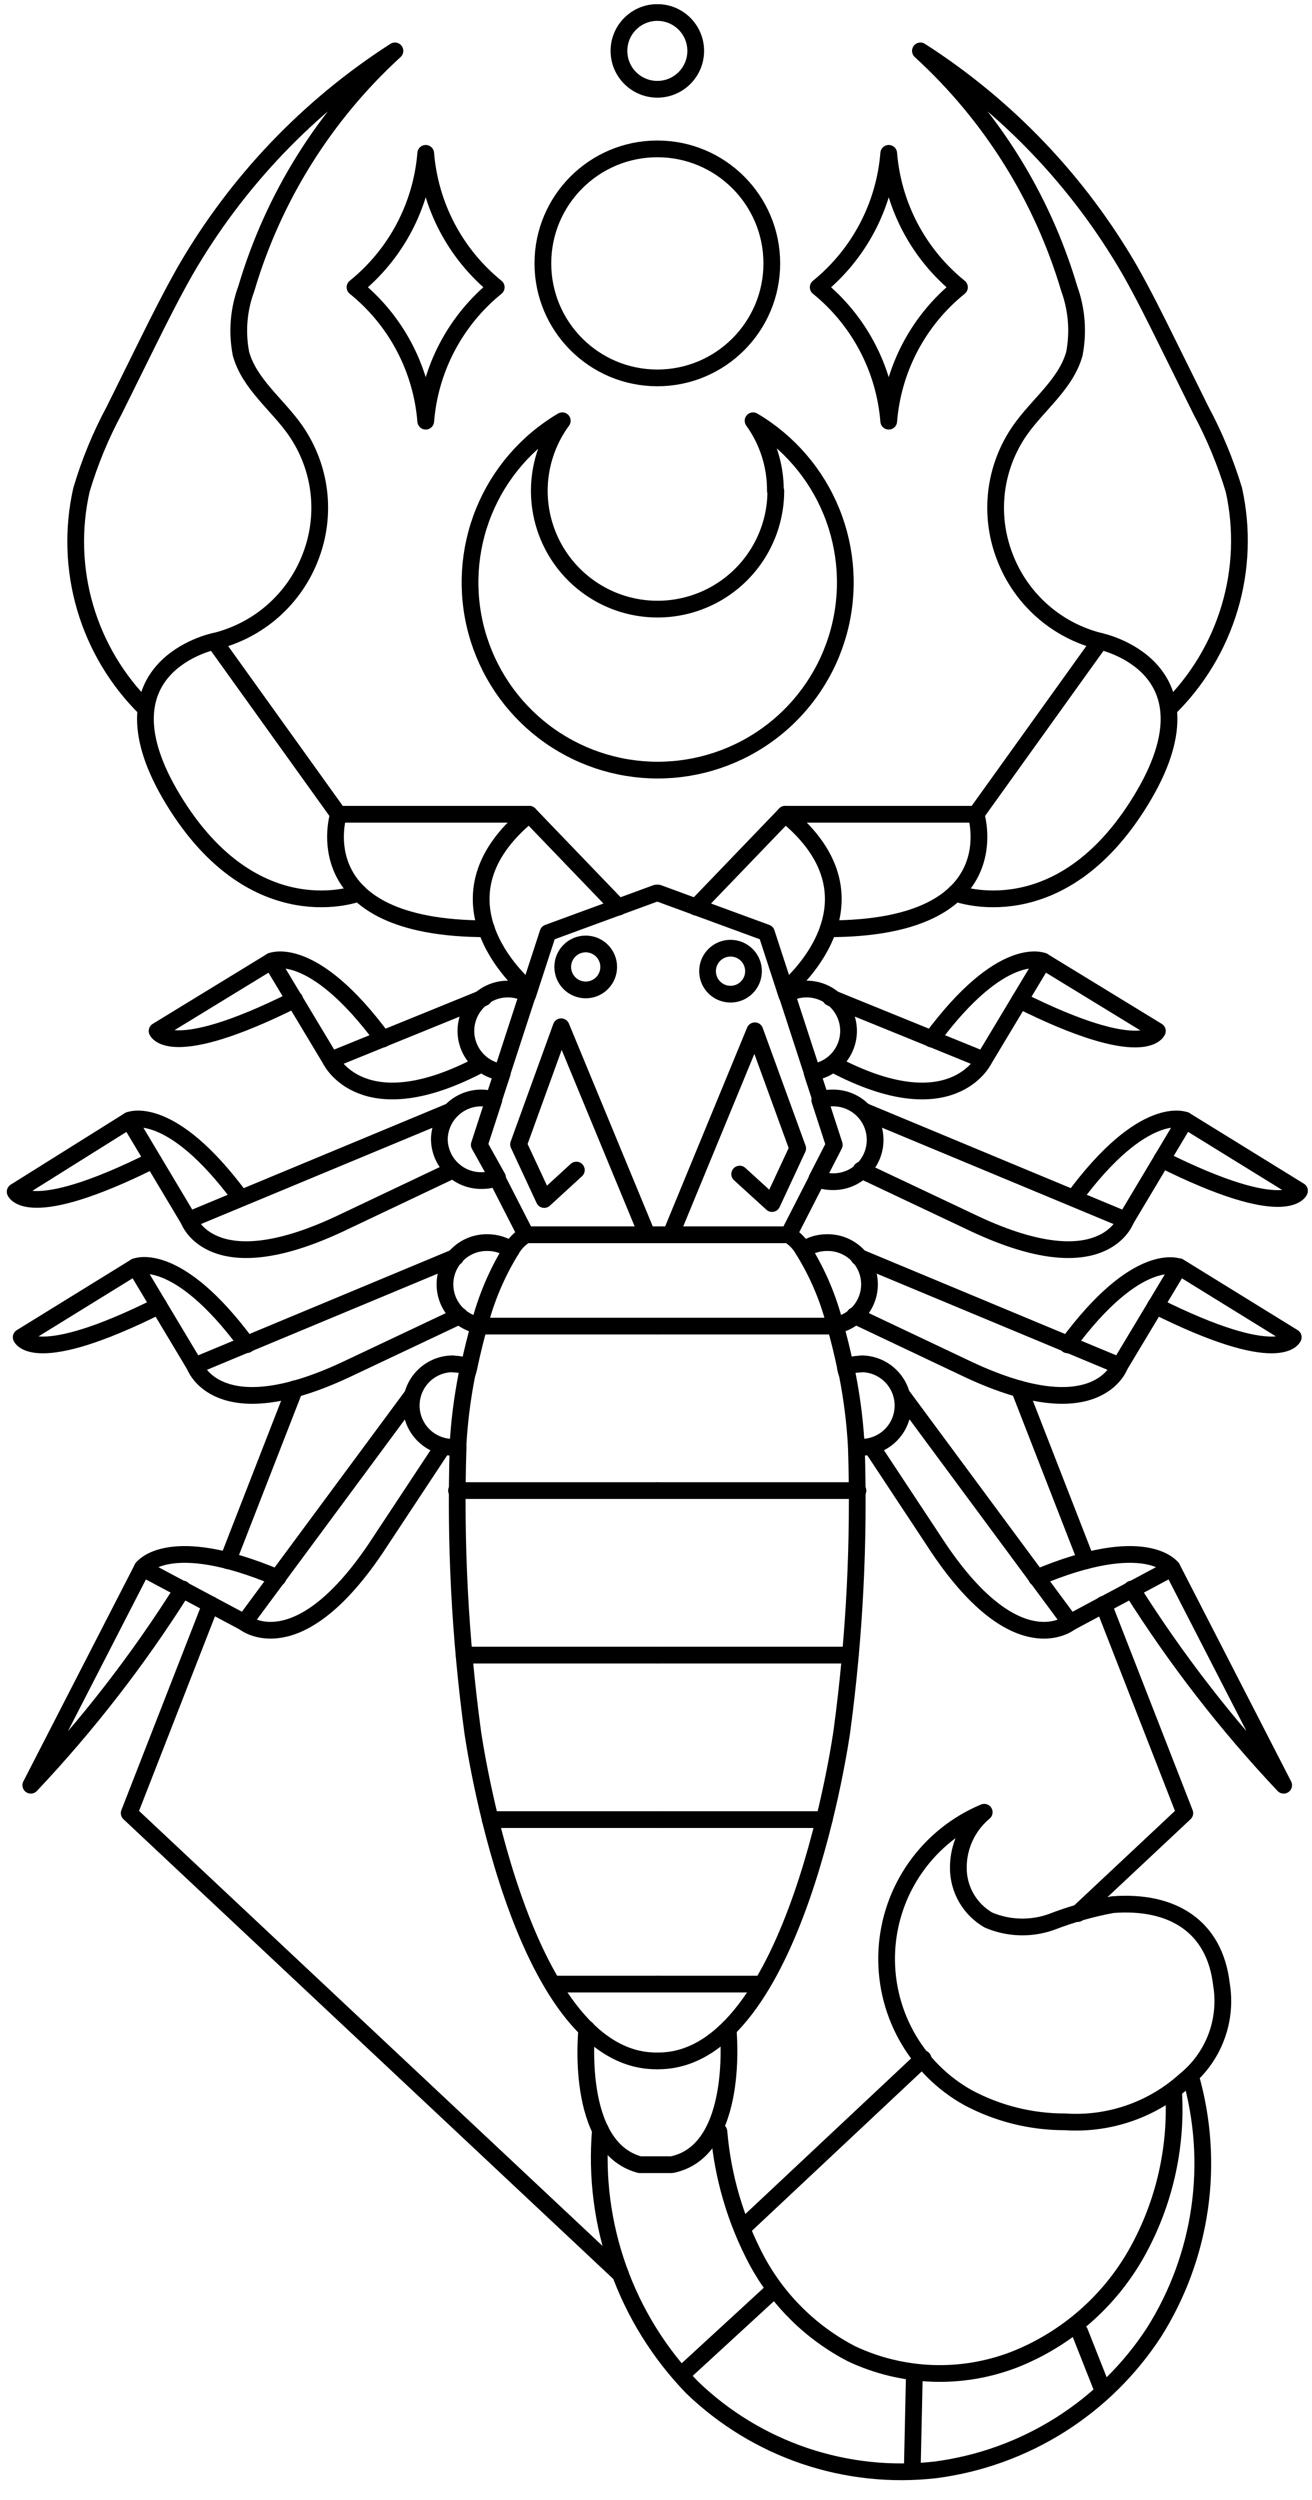 <?xml version="1.0" encoding="UTF-8"?>
<svg preserveAspectRatio="xMidYMid slice" xmlns="http://www.w3.org/2000/svg" width="63px" height="120px" viewBox="0 0 59 112" fill="none">
  <g clip-path="url(#clip0_1_3293)">
    <path d="M29.51 55.32H23.67L22.36 52.76" stroke="currentcolor" stroke-width="0.75" stroke-linecap="round" stroke-linejoin="round"></path>
    <path d="M22.61 48.08L22.23 49.24" stroke="currentcolor" stroke-width="0.75" stroke-linecap="round" stroke-linejoin="round"></path>
    <path d="M23.75 44.58L24.66 41.79L29.51 40.01" stroke="currentcolor" stroke-width="0.75" stroke-linecap="round" stroke-linejoin="round"></path>
    <path d="M23.82 44.35C23.82 44.35 18.97 40.43 23.82 36.48L27.82 40.64" stroke="currentcolor" stroke-width="0.75" stroke-linecap="round" stroke-linejoin="round"></path>
    <path d="M23.82 36.48H15.27C15.27 36.48 13.62 41.61 21.9 41.61" stroke="currentcolor" stroke-width="0.75" stroke-linecap="round" stroke-linejoin="round"></path>
    <path d="M15.27 36.48L9.71 28.73C9.71 28.73 4.22 29.85 7.87 35.84C11.52 41.83 16.19 40.01 16.19 40.01" stroke="currentcolor" stroke-width="0.75" stroke-linecap="round" stroke-linejoin="round"></path>
    <path d="M6.62 31.74C5.349 30.487 4.418 28.93 3.916 27.217C3.414 25.504 3.357 23.691 3.75 21.95C4.116 20.713 4.609 19.516 5.22 18.38L6.74 15.31C7.27 14.24 7.8 13.19 8.4 12.13C10.703 8.144 13.926 4.767 17.8 2.28C14.652 5.158 12.349 8.84 11.14 12.93C10.793 13.863 10.71 14.873 10.9 15.85C11.28 17.21 12.53 18.12 13.34 19.28C13.908 20.096 14.267 21.038 14.386 22.025C14.504 23.012 14.379 24.013 14.02 24.94C13.665 25.873 13.088 26.706 12.339 27.367C11.589 28.027 10.691 28.495 9.72 28.73" stroke="currentcolor" stroke-width="0.75" stroke-linecap="round" stroke-linejoin="round"></path>
    <path d="M20.63 64.84C20.494 69.091 20.712 73.345 21.28 77.56C21.28 77.56 23.33 92.33 29.51 92.33" stroke="currentcolor" stroke-width="0.75" stroke-linecap="round" stroke-linejoin="round"></path>
    <path d="M21.58 59.38C21.42 59.92 21.27 60.54 21.12 61.24" stroke="currentcolor" stroke-width="0.75" stroke-linecap="round" stroke-linejoin="round"></path>
    <path d="M23.67 55.32C23.395 55.486 23.167 55.72 23.01 56" stroke="currentcolor" stroke-width="0.75" stroke-linecap="round" stroke-linejoin="round"></path>
    <path d="M21.67 59.41H29.51" stroke="currentcolor" stroke-width="0.75" stroke-linecap="round" stroke-linejoin="round"></path>
    <path d="M20.56 66.78H29.51" stroke="currentcolor" stroke-width="0.75" stroke-linecap="round" stroke-linejoin="round"></path>
    <path d="M20.9 74.15H29.51" stroke="currentcolor" stroke-width="0.75" stroke-linecap="round" stroke-linejoin="round"></path>
    <path d="M22.07 81.52H29.51" stroke="currentcolor" stroke-width="0.75" stroke-linecap="round" stroke-linejoin="round"></path>
    <path d="M24.88 88.89H29.51" stroke="currentcolor" stroke-width="0.75" stroke-linecap="round" stroke-linejoin="round"></path>
    <path d="M20.4 61.11C20.642 61.112 20.883 61.156 21.11 61.24C21.11 61.36 21.05 61.49 21.02 61.61C20.811 62.676 20.677 63.755 20.62 64.84H20.4C19.904 64.84 19.428 64.643 19.078 64.292C18.727 63.942 18.53 63.466 18.53 62.97C18.53 62.474 18.727 61.998 19.078 61.648C19.428 61.297 19.904 61.1 20.4 61.1V61.11Z" stroke="currentcolor" stroke-width="0.75" stroke-linecap="round" stroke-linejoin="round"></path>
    <path d="M21.95 55.67C22.329 55.668 22.699 55.783 23.01 56C22.365 57.048 21.883 58.188 21.58 59.38C21.117 59.297 20.702 59.042 20.419 58.666C20.136 58.291 20.004 57.822 20.051 57.354C20.097 56.886 20.319 56.453 20.671 56.141C21.023 55.828 21.48 55.66 21.95 55.67Z" stroke="currentcolor" stroke-width="0.75" stroke-linecap="round" stroke-linejoin="round"></path>
    <path d="M19.79 51.02C19.803 50.53 20.007 50.065 20.358 49.723C20.709 49.381 21.18 49.19 21.67 49.19C21.861 49.187 22.052 49.221 22.23 49.29L21.58 51.29L22.4 52.76C22.18 52.845 21.946 52.889 21.71 52.89C21.46 52.897 21.212 52.853 20.979 52.762C20.746 52.671 20.534 52.535 20.355 52.36C20.176 52.186 20.034 51.978 19.937 51.747C19.84 51.517 19.79 51.27 19.79 51.02Z" stroke="currentcolor" stroke-width="0.75" stroke-linecap="round" stroke-linejoin="round"></path>
    <path d="M20.98 46.19C20.98 45.691 21.178 45.213 21.531 44.861C21.883 44.508 22.361 44.31 22.86 44.31C23.172 44.308 23.479 44.387 23.75 44.54L22.61 48.04C22.16 47.982 21.747 47.762 21.447 47.422C21.147 47.081 20.981 46.644 20.98 46.19Z" stroke="currentcolor" stroke-width="0.75" stroke-linecap="round" stroke-linejoin="round"></path>
    <path d="M21.78 44.7L14.92 47.49C14.92 47.49 16.36 50.49 21.67 47.67" stroke="currentcolor" stroke-width="0.75" stroke-linecap="round" stroke-linejoin="round"></path>
    <path d="M14.92 47.49L12.26 43.06C12.26 43.06 14.1 42.26 17.26 46.55" stroke="currentcolor" stroke-width="0.75" stroke-linecap="round" stroke-linejoin="round"></path>
    <path d="M12.26 43.06L7.14 46.19C7.14 46.19 7.71 47.58 13.31 44.78" stroke="currentcolor" stroke-width="0.75" stroke-linecap="round" stroke-linejoin="round"></path>
    <path d="M20.25 49.8L8.56 54.66C8.56 54.66 9.56 57.52 15.3 54.84L20.4 52.42" stroke="currentcolor" stroke-width="0.75" stroke-linecap="round" stroke-linejoin="round"></path>
    <path d="M8.56 54.66L5.89 50.19C5.89 50.19 7.73 49.39 10.89 53.68" stroke="currentcolor" stroke-width="0.75" stroke-linecap="round" stroke-linejoin="round"></path>
    <path d="M5.89 50.19L0.78 53.39C0.78 53.39 1.34 54.78 6.95 51.98" stroke="currentcolor" stroke-width="0.75" stroke-linecap="round" stroke-linejoin="round"></path>
    <path d="M20.52 56.32L8.83 61.19C8.83 61.19 9.83 64.05 15.58 61.37L20.7 58.95" stroke="currentcolor" stroke-width="0.75" stroke-linecap="round" stroke-linejoin="round"></path>
    <path d="M8.83 61.19L6.17 56.75C6.17 56.75 8.01 55.95 11.17 60.24" stroke="currentcolor" stroke-width="0.75" stroke-linecap="round" stroke-linejoin="round"></path>
    <path d="M6.17 56.75L1.05 59.91C1.05 59.91 1.62 61.3 7.22 58.5" stroke="currentcolor" stroke-width="0.75" stroke-linecap="round" stroke-linejoin="round"></path>
    <path d="M18.58 62.51L11.05 72.69C11.05 72.69 13.39 74.62 16.93 69.38L19.93 64.84" stroke="currentcolor" stroke-width="0.75" stroke-linecap="round" stroke-linejoin="round"></path>
    <path d="M11.05 72.69L6.48 70.25C6.48 70.25 7.65 68.62 12.55 70.69" stroke="currentcolor" stroke-width="0.75" stroke-linecap="round" stroke-linejoin="round"></path>
    <path d="M6.48 70.25L1.48 79.98C4.03 77.278 6.311 74.334 8.29 71.19" stroke="currentcolor" stroke-width="0.75" stroke-linecap="round" stroke-linejoin="round"></path>
    <path d="M36.75 52.76L35.44 55.32H29.6" stroke="currentcolor" stroke-width="0.75" stroke-linecap="round" stroke-linejoin="round"></path>
    <path d="M36.88 49.24L36.5 48.08" stroke="currentcolor" stroke-width="0.75" stroke-linecap="round" stroke-linejoin="round"></path>
    <path d="M29.6 40.01L34.45 41.79L35.36 44.58" stroke="currentcolor" stroke-width="0.75" stroke-linecap="round" stroke-linejoin="round"></path>
    <path d="M35.29 44.35C35.29 44.35 40.14 40.43 35.29 36.48L31.29 40.64" stroke="currentcolor" stroke-width="0.75" stroke-linecap="round" stroke-linejoin="round"></path>
    <path d="M35.29 36.48H43.84C43.84 36.48 45.49 41.61 37.22 41.61" stroke="currentcolor" stroke-width="0.75" stroke-linecap="round" stroke-linejoin="round"></path>
    <path d="M43.84 36.48L49.4 28.73C49.4 28.73 54.89 29.85 51.24 35.84C47.59 41.83 42.92 40.01 42.92 40.01" stroke="currentcolor" stroke-width="0.75" stroke-linecap="round" stroke-linejoin="round"></path>
    <path d="M52.49 31.74C53.766 30.489 54.702 28.934 55.211 27.221C55.721 25.509 55.785 23.695 55.4 21.95C55.026 20.714 54.531 19.518 53.92 18.38L52.4 15.31C51.87 14.24 51.34 13.17 50.75 12.13C48.45 8.142 45.226 4.764 41.35 2.28C44.501 5.157 46.807 8.839 48.02 12.93C48.359 13.865 48.438 14.874 48.25 15.85C47.87 17.21 46.62 18.12 45.81 19.28C45.242 20.096 44.883 21.038 44.764 22.025C44.646 23.012 44.771 24.013 45.13 24.94C45.482 25.87 46.055 26.701 46.799 27.361C47.542 28.021 48.435 28.491 49.4 28.73" stroke="currentcolor" stroke-width="0.75" stroke-linecap="round" stroke-linejoin="round"></path>
    <path d="M29.6 92.33C35.79 92.33 37.83 77.56 37.83 77.56C38.398 73.345 38.616 69.091 38.48 64.84" stroke="currentcolor" stroke-width="0.75" stroke-linecap="round" stroke-linejoin="round"></path>
    <path d="M37.99 61.24C37.84 60.54 37.69 59.92 37.53 59.38" stroke="currentcolor" stroke-width="0.75" stroke-linecap="round" stroke-linejoin="round"></path>
    <path d="M36.1 56C35.943 55.72 35.715 55.486 35.44 55.32" stroke="currentcolor" stroke-width="0.75" stroke-linecap="round" stroke-linejoin="round"></path>
    <path d="M37.44 59.41H29.6" stroke="currentcolor" stroke-width="0.75" stroke-linecap="round" stroke-linejoin="round"></path>
    <path d="M38.55 66.78H29.6" stroke="currentcolor" stroke-width="0.75" stroke-linecap="round" stroke-linejoin="round"></path>
    <path d="M38.21 74.15H29.6" stroke="currentcolor" stroke-width="0.75" stroke-linecap="round" stroke-linejoin="round"></path>
    <path d="M37.04 81.52H29.6" stroke="currentcolor" stroke-width="0.75" stroke-linecap="round" stroke-linejoin="round"></path>
    <path d="M34.23 88.89H29.6" stroke="currentcolor" stroke-width="0.75" stroke-linecap="round" stroke-linejoin="round"></path>
    <path d="M38.7 61.11C38.458 61.112 38.217 61.156 37.99 61.24C37.99 61.36 38.05 61.49 38.08 61.61C38.289 62.676 38.423 63.755 38.48 64.84H38.7C39.196 64.84 39.672 64.643 40.022 64.292C40.373 63.942 40.57 63.466 40.57 62.97C40.57 62.474 40.373 61.998 40.022 61.648C39.672 61.297 39.196 61.1 38.7 61.1V61.11Z" stroke="currentcolor" stroke-width="0.75" stroke-linecap="round" stroke-linejoin="round"></path>
    <path d="M37.16 55.67C36.781 55.668 36.411 55.783 36.1 56C36.75 57.045 37.232 58.186 37.53 59.38C37.993 59.297 38.408 59.042 38.691 58.666C38.975 58.291 39.106 57.822 39.059 57.354C39.013 56.886 38.791 56.453 38.439 56.141C38.087 55.828 37.63 55.66 37.16 55.67Z" stroke="currentcolor" stroke-width="0.75" stroke-linecap="round" stroke-linejoin="round"></path>
    <path d="M39.32 51.02C39.307 50.523 39.098 50.052 38.738 49.709C38.378 49.366 37.897 49.179 37.4 49.19C37.209 49.187 37.019 49.221 36.84 49.29L37.49 51.29L36.71 52.81C36.93 52.895 37.164 52.939 37.4 52.94C37.654 52.947 37.907 52.902 38.143 52.808C38.379 52.714 38.593 52.573 38.773 52.393C38.953 52.213 39.094 51.999 39.188 51.763C39.282 51.527 39.327 51.274 39.32 51.02Z" stroke="currentcolor" stroke-width="0.75" stroke-linecap="round" stroke-linejoin="round"></path>
    <path d="M38.13 46.19C38.13 45.691 37.932 45.213 37.579 44.861C37.227 44.508 36.749 44.31 36.25 44.31C35.938 44.308 35.632 44.387 35.36 44.54L36.5 48.04C36.95 47.982 37.363 47.762 37.663 47.422C37.963 47.081 38.129 46.644 38.13 46.19Z" stroke="currentcolor" stroke-width="0.75" stroke-linecap="round" stroke-linejoin="round"></path>
    <path d="M37.33 44.7L44.19 47.49C44.19 47.49 42.75 50.49 37.44 47.67" stroke="currentcolor" stroke-width="0.75" stroke-linecap="round" stroke-linejoin="round"></path>
    <path d="M44.19 47.49L46.85 43.06C46.85 43.06 45.02 42.26 41.85 46.55" stroke="currentcolor" stroke-width="0.75" stroke-linecap="round" stroke-linejoin="round"></path>
    <path d="M46.85 43.06L51.97 46.19C51.97 46.19 51.4 47.61 45.8 44.81" stroke="currentcolor" stroke-width="0.75" stroke-linecap="round" stroke-linejoin="round"></path>
    <path d="M38.87 49.8L50.55 54.66C50.55 54.66 49.55 57.52 43.81 54.84L38.69 52.42" stroke="currentcolor" stroke-width="0.75" stroke-linecap="round" stroke-linejoin="round"></path>
    <path d="M50.55 54.66L53.22 50.19C53.22 50.19 51.38 49.39 48.22 53.68" stroke="currentcolor" stroke-width="0.75" stroke-linecap="round" stroke-linejoin="round"></path>
    <path d="M53.22 50.19L58.34 53.35C58.34 53.35 57.77 54.74 52.17 51.94" stroke="currentcolor" stroke-width="0.75" stroke-linecap="round" stroke-linejoin="round"></path>
    <path d="M38.59 56.32L50.28 61.19C50.28 61.19 49.28 64.05 43.53 61.37L38.4 58.94" stroke="currentcolor" stroke-width="0.75" stroke-linecap="round" stroke-linejoin="round"></path>
    <path d="M50.28 61.19L52.94 56.76C52.94 56.76 51.1 55.96 47.94 60.25" stroke="currentcolor" stroke-width="0.75" stroke-linecap="round" stroke-linejoin="round"></path>
    <path d="M52.94 56.75L58.06 59.91C58.06 59.91 57.49 61.3 51.89 58.5" stroke="currentcolor" stroke-width="0.75" stroke-linecap="round" stroke-linejoin="round"></path>
    <path d="M40.53 62.51L48.06 72.69C48.06 72.69 45.72 74.62 42.18 69.38L39.18 64.84" stroke="currentcolor" stroke-width="0.75" stroke-linecap="round" stroke-linejoin="round"></path>
    <path d="M48.06 72.69L52.63 70.25C52.63 70.25 51.46 68.62 46.56 70.69" stroke="currentcolor" stroke-width="0.75" stroke-linecap="round" stroke-linejoin="round"></path>
    <path d="M52.63 70.25L57.63 79.98C55.08 77.278 52.8 74.334 50.82 71.19" stroke="currentcolor" stroke-width="0.75" stroke-linecap="round" stroke-linejoin="round"></path>
    <path d="M32.73 90.9C32.73 90.9 33.3 96.35 30.21 96.98H28.77C25.82 96.19 26.4 90.9 26.4 90.9" stroke="currentcolor" stroke-width="0.75" stroke-linecap="round" stroke-linejoin="round"></path>
    <path d="M29.03 55.14L25.25 46L23.34 51.27L24.49 53.74L25.93 52.42" stroke="currentcolor" stroke-width="0.75" stroke-linecap="round" stroke-linejoin="round"></path>
    <path d="M26.35 44.35C26.919 44.35 27.38 43.889 27.38 43.32C27.38 42.751 26.919 42.29 26.35 42.29C25.781 42.29 25.32 42.751 25.32 43.32C25.32 43.889 25.781 44.35 26.35 44.35Z" stroke="currentcolor" stroke-width="0.75" stroke-linecap="round" stroke-linejoin="round"></path>
    <path d="M30.16 55.32L33.93 46.18L35.85 51.45L34.7 53.92L33.25 52.6" stroke="currentcolor" stroke-width="0.75" stroke-linecap="round" stroke-linejoin="round"></path>
    <path d="M32.84 44.54C33.409 44.54 33.87 44.079 33.87 43.51C33.87 42.941 33.409 42.48 32.84 42.48C32.271 42.48 31.81 42.941 31.81 43.51C31.81 44.079 32.271 44.54 32.84 44.54Z" stroke="currentcolor" stroke-width="0.75" stroke-linecap="round" stroke-linejoin="round"></path>
    <path d="M29.56 16.93C32.393 16.93 34.69 14.633 34.69 11.8C34.69 8.967 32.393 6.67 29.56 6.67C26.727 6.67 24.43 8.967 24.43 11.8C24.43 14.633 26.727 16.93 29.56 16.93Z" stroke="currentcolor" stroke-width="0.75" stroke-linecap="round" stroke-linejoin="round"></path>
    <path d="M34.85 21.99C34.859 20.864 34.509 19.764 33.85 18.85C35.438 19.788 36.674 21.221 37.368 22.93C38.061 24.639 38.174 26.529 37.688 28.308C37.202 30.087 36.145 31.658 34.679 32.777C33.213 33.896 31.419 34.502 29.575 34.502C27.731 34.502 25.937 33.896 24.471 32.777C23.006 31.658 21.948 30.087 21.462 28.308C20.976 26.529 21.089 24.639 21.782 22.93C22.476 21.221 23.712 19.788 25.3 18.85C24.804 19.525 24.475 20.308 24.34 21.134C24.204 21.961 24.267 22.808 24.523 23.606C24.778 24.404 25.219 25.13 25.809 25.724C26.399 26.318 27.122 26.764 27.918 27.026C28.714 27.287 29.56 27.355 30.388 27.226C31.215 27.097 32.001 26.773 32.679 26.282C33.357 25.791 33.91 25.146 34.291 24.399C34.671 23.654 34.87 22.828 34.87 21.99H34.85Z" stroke="currentcolor" stroke-width="0.75" stroke-linecap="round" stroke-linejoin="round"></path>
    <path d="M29.56 4C30.51 4 31.28 3.23 31.28 2.28C31.28 1.33 30.51 0.56 29.56 0.56C28.61 0.56 27.84 1.33 27.84 2.28C27.84 3.23 28.61 4 29.56 4Z" stroke="currentcolor" stroke-width="0.75" stroke-linecap="round" stroke-linejoin="round"></path>
    <path d="M53.22 93.19C52.493 93.848 51.642 94.353 50.716 94.674C49.789 94.995 48.808 95.127 47.83 95.06C46.316 95.063 44.826 94.692 43.49 93.98C42.322 93.33 41.362 92.364 40.717 91.193C40.073 90.022 39.771 88.694 39.846 87.359C39.921 86.025 40.37 84.739 41.142 83.648C41.914 82.557 42.977 81.705 44.21 81.19C43.846 81.493 43.554 81.872 43.353 82.3C43.153 82.729 43.049 83.197 43.05 83.67C43.047 84.146 43.17 84.615 43.407 85.027C43.645 85.44 43.987 85.783 44.4 86.02C45.292 86.4 46.295 86.432 47.21 86.11C48.101 85.765 49.021 85.504 49.96 85.33C52.68 85.12 54.54 86.33 54.84 88.89C54.975 89.686 54.896 90.503 54.611 91.259C54.327 92.014 53.846 92.681 53.22 93.19Z" stroke="currentcolor" stroke-width="0.75" stroke-linecap="round" stroke-linejoin="round"></path>
    <path d="M27.01 95.42C26.831 97.523 27.104 99.64 27.812 101.629C28.519 103.618 29.643 105.432 31.11 106.95C32.545 108.336 34.27 109.387 36.16 110.027C38.05 110.666 40.058 110.879 42.04 110.65C44.018 110.389 45.916 109.704 47.604 108.641C49.292 107.577 50.731 106.161 51.82 104.49C52.884 102.803 53.58 100.91 53.863 98.935C54.145 96.96 54.008 94.948 53.46 93.03" stroke="currentcolor" stroke-width="0.75" stroke-linecap="round" stroke-linejoin="round"></path>
    <path d="M32.32 95.5C32.49 97.522 33.068 99.488 34.02 101.28C34.986 103.071 36.471 104.528 38.28 105.46C39.411 105.989 40.636 106.284 41.883 106.329C43.131 106.374 44.374 106.167 45.54 105.72C47.876 104.805 49.823 103.108 51.05 100.92C52.27 98.736 52.843 96.248 52.7 93.75" stroke="currentcolor" stroke-width="0.75" stroke-linecap="round" stroke-linejoin="round"></path>
    <path d="M34.78 102.59L30.69 106.35" stroke="currentcolor" stroke-width="0.75" stroke-linecap="round" stroke-linejoin="round"></path>
    <path d="M41.08 106.32L40.99 110.44" stroke="currentcolor" stroke-width="0.75" stroke-linecap="round" stroke-linejoin="round"></path>
    <path d="M48.49 104.47L49.49 107" stroke="currentcolor" stroke-width="0.75" stroke-linecap="round" stroke-linejoin="round"></path>
    <path d="M9.54 71.88L5.89 81.23L27.91 101.89" stroke="currentcolor" stroke-width="0.75" stroke-linecap="round" stroke-linejoin="round"></path>
    <path d="M13.31 62.22L10.31 69.92" stroke="currentcolor" stroke-width="0.75" stroke-linecap="round" stroke-linejoin="round"></path>
    <path d="M41.47 92.23L33.37 99.83" stroke="currentcolor" stroke-width="0.75" stroke-linecap="round" stroke-linejoin="round"></path>
    <path d="M49.55 71.88L53.2 81.23L48.4 85.73" stroke="currentcolor" stroke-width="0.75" stroke-linecap="round" stroke-linejoin="round"></path>
    <path d="M45.78 62.22L48.78 69.92" stroke="currentcolor" stroke-width="0.75" stroke-linecap="round" stroke-linejoin="round"></path>
    <path d="M22.34 12.87C21.434 13.604 20.687 14.514 20.144 15.546C19.6 16.577 19.273 17.708 19.18 18.87C19.087 17.707 18.758 16.575 18.213 15.543C17.668 14.512 16.919 13.602 16.01 12.87C16.918 12.137 17.667 11.227 18.212 10.196C18.757 9.165 19.086 8.033 19.18 6.87C19.273 8.032 19.601 9.163 20.144 10.194C20.688 11.226 21.435 12.136 22.34 12.87Z" stroke="currentcolor" stroke-width="0.75" stroke-linecap="round" stroke-linejoin="round"></path>
    <path d="M43.1 12.87C42.191 13.602 41.442 14.512 40.897 15.543C40.352 16.575 40.023 17.707 39.93 18.87C39.837 17.708 39.51 16.577 38.966 15.546C38.423 14.514 37.676 13.604 36.77 12.87C37.675 12.136 38.422 11.226 38.966 10.194C39.509 9.163 39.837 8.032 39.93 6.87C40.024 8.033 40.353 9.165 40.898 10.196C41.443 11.227 42.192 12.137 43.1 12.87Z" stroke="currentcolor" stroke-width="0.75" stroke-linecap="round" stroke-linejoin="round"></path>
  </g>
  <defs>
    <clipPath id="clip0_1_3293">
      <rect width="58.31" height="110.93" fill="currentcolor" transform="translate(0.4 0.19)"></rect>
    </clipPath>
  </defs>
</svg>
